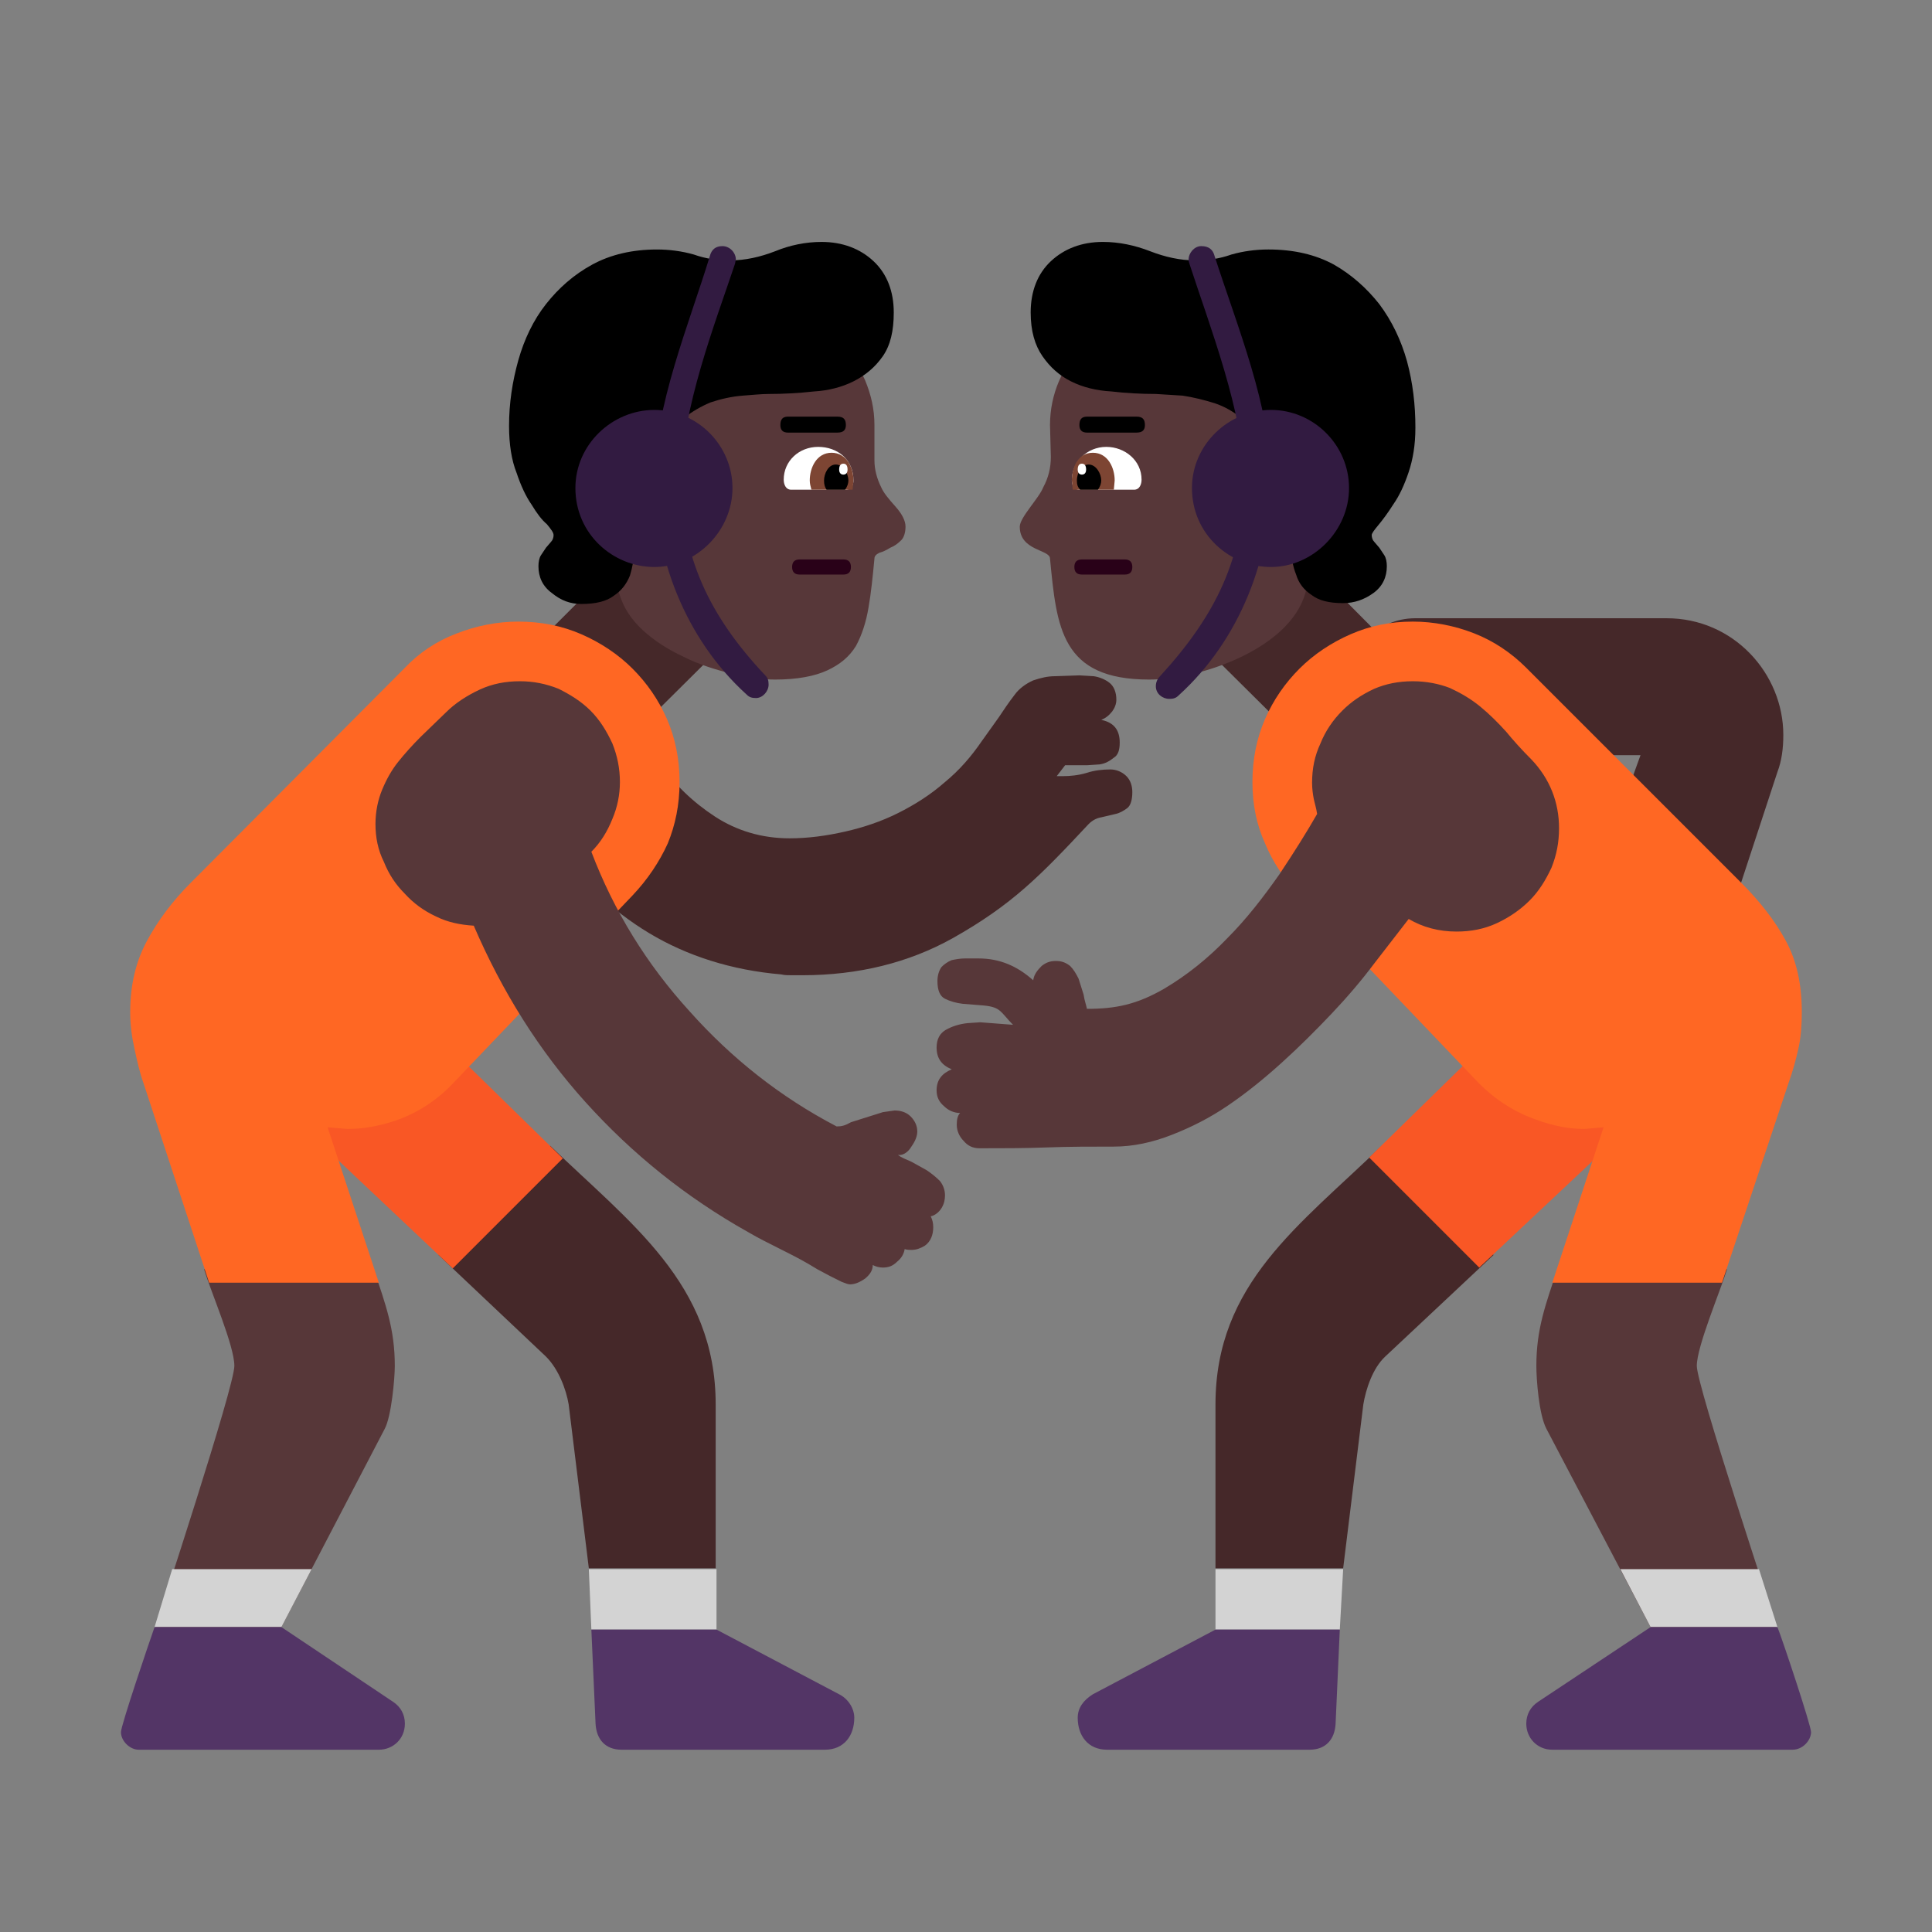 <svg version="1.1" xmlns="http://www.w3.org/2000/svg" viewBox="0 0 2300 2300"><rect x="0" y="0" width="2300" height="2300" fill="#808080" stroke="none"/><g transform="scale(1,-1) translate(-256, -1869)">
		<path d="M1820 969l-136 135 112 112 135-136-111-111 z M984 969l136 135-112 112-136-136 112-111 z" fill="#452829"/>
		<path d="M1624 1060c60 0 167 36 186 103l56 200c0 75-60 135-135 135l-89 0c-75 0-136-61-136-135l1-38c0-13-3-25-9-36-5-13-28-36-28-47 0-29 36-27 36-38 8-82 13-144 118-144 z M1179 1060c26 0 47 4 62 11 15 7 26 16 34 29 7 13 12 28 15 46 3 17 5 37 7 58 0 3 2 5 6 7 4 1 8 3 13 6 5 2 9 5 13 9 3 3 5 9 5 16 0 7-4 15-12 24-8 9-14 16-17 23-5 10-8 21-8 32l0 42c0 19-4 36-11 53-7 16-17 30-29 43-13 12-27 22-43 29-17 7-34 10-53 10l-88 0c-19 0-36-3-52-10-17-7-31-17-43-29-13-13-23-27-30-43-7-17-11-34-11-53l15-48c3-13 7-24 10-35l5-20c5-16 9-32 13-48 4-17 8-33 13-49 5-17 14-31 28-44 14-13 30-23 49-32 18-9 37-15 57-20 19-5 37-7 52-7 z" fill="#573739"/>
		<path d="M948 1150c-13 0-24 4-35 13-11 8-16 19-16 32 0 5 1 10 3 13l6 9 6 7c2 2 3 5 3 8 0 3-3 7-8 13-6 5-12 13-18 23-7 10-13 23-18 38-6 15-9 34-9 56 0 27 4 53 11 78 7 25 18 48 33 67 15 19 33 35 55 47 22 12 48 18 77 18 15 0 30-2 44-6 14-5 28-7 43-7 18 0 36 4 54 11 17 7 36 11 55 11 25 0 46-8 62-23 16-15 24-36 24-61 0-22-4-39-13-52-9-13-21-23-35-30-14-7-30-11-47-12-18-2-36-3-54-3-8 0-18-1-31-2-13-1-26-4-38-8-12-5-22-11-31-18-9-8-13-18-13-30l-6 0c-13 0-24-5-33-15-11-13-16-26-16-40 0-12 3-22 9-31l0-38c-1-13-3-24-6-34-4-10-10-18-19-24-9-7-22-10-39-10 z M1855 1151c13 0 25 4 36 12 11 8 16 19 16 32 0 5-1 10-3 13l-6 9-6 7c-2 2-3 5-3 8 0 2 3 6 8 12 5 6 11 14 18 25 7 10 13 23 18 38 5 15 8 32 8 53 0 27-3 53-10 79-7 25-18 48-33 68-15 19-33 35-54 47-22 12-48 18-78 18-15 0-30-2-44-6-14-5-28-7-43-7-18 0-36 4-54 11-18 7-37 11-56 11-25 0-46-8-62-23-16-15-24-36-24-61 0-22 5-39 14-52 9-13 20-23 34-30 14-7 30-11 48-12 17-2 35-3 53-3l32-2c13-2 25-5 38-9 12-4 22-10 31-17 9-8 13-18 13-30 3 1 6 1 9 1 4 0 7 0 11-2 6-3 12-8 17-14 5-6 10-12 13-19 3-7 5-14 5-20 0-5-1-10-2-15-2-5-4-11-7-16 0-13 0-25 1-38 0-13 2-24 6-34 3-10 9-18 18-24 9-7 21-10 38-10 z" fill="#000000"/>
		<path d="M1648 1037c5 0 8 1 11 4 74 67 110 165 110 256 0 87-40 183-67 267-2 8-7 12-16 12-8 0-15-8-15-16 0-3 1-4 1-5 24-74 65-179 65-257 0-92-33-161-100-234-3-3-5-7-5-12 0-9 8-15 16-15 z M1156 1038c8 0 15 8 15 16 0 5-1 8-4 11-67 71-100 142-100 233 0 83 41 188 64 257l1 5c0 8-7 16-16 16-8 0-13-4-15-12-24-79-66-179-66-266 0-91 36-189 110-256 3-3 6-4 11-4 z" fill="#321B41"/>
		<path d="M1769 1194c50 0 93 43 93 94 0 51-42 93-93 93-50 0-94-41-94-93 0-55 45-94 94-94 z M1035 1194c50 0 93 43 93 94 0 51-42 93-93 93-50 0-94-41-94-93 0-55 45-94 94-94 z" fill="#321B41"/>
		<path d="M1606 1286l-65 0c-7 0-9 6-9 11 0 22 18 40 41 40 22 0 42-16 42-39 0-5-2-12-9-12 z M1263 1286c7 0 9 6 9 11 0 25-19 40-42 40-23 0-41-17-41-39 0-5 2-12 9-12l65 0 z" fill="#FFFFFF"/>
		<path d="M1582 1286l-49 0-1 11c0 15 7 33 25 33 18 0 26-18 26-33l-1-11 z M1271 1286l1 11c0 15-8 33-26 33-18 0-26-18-26-33 0-4 1-7 2-11l49 0 z" fill="#7D4533"/>
		<path d="M1563 1286l-21 0c-3 3-4 6-4 11 0 8 5 19 14 19 9 0 15-11 15-19 0-3-1-7-4-11 z M1262 1286c3 4 4 8 4 11 0 8-6 19-15 19-9 0-14-11-14-19 0-5 1-8 3-11l22 0 z" fill="#000000"/>
		<path d="M1544 1304c3 0 5 2 5 6 0 5-2 7-5 7-3 0-5-2-5-7 0-4 2-6 5-6 z M1260 1304c3 0 5 2 5 6 0 5-2 7-5 7-3 0-5-2-5-7 0-4 2-6 5-6 z" fill="#FFFFFF"/>
		<path d="M1211 708c67 0 127 15 179 44 71 40 104 74 162 136 4 4 9 7 15 8l17 4c5 1 10 4 14 7 4 3 6 10 6 19 0 7-2 14-7 19-5 5-12 8-19 8-9 0-19-1-28-4-10-3-20-4-29-4l-7 0 10 13 26 0 15 1c7 1 12 4 17 8 5 3 7 9 7 18 0 15-7 24-22 27 5 2 9 5 13 10 3 4 5 9 5 14 0 9-3 16-8 20-5 4-12 7-19 8l-17 1-29-1c-9 0-17-2-26-5-9-4-17-10-22-17-7-9-13-18-19-27l-20-28c-13-19-27-35-44-49-17-15-36-27-56-37-20-10-41-17-63-22-22-5-44-8-66-8-33 0-63 9-89 26-26 17-48 38-67 65-5 6-9 12-12 19-3 8-6 15-12 21l-146-66c5-11 11-23 18-34 7-11 14-22 21-31 35-48 75-86 120-113 45-27 98-44 157-49 4-1 8-1 13-1l12 0 z M2231 695c37 0 65 22 76 57l65 198c5 13 7 28 7 44 0 73-59 139-139 139l-299 0c-47 0-80-39-80-82 0-44 35-81 80-81l268 0c-14-38-59-166-59-194 0-47 38-81 81-81 z" fill="#452829"/>
		<path d="M2377-87c-12 39-101 306-101 330 0 23 28 89 36 115l-202 0c-14-42-25-71-25-115 0-16 3-58 12-75l134-255 146 0 z M581-87l133 255c8 15 12 60 12 75 0 44-11 73-25 115l-202 0c8-27 36-91 36-115 0-25-88-292-100-330l146 0 z" fill="#573739"/>
		<path d="M1855 2l-152 0 0 195c0 144 100 213 198 308l133-130-129-121c-15-14-23-39-26-57l-24-195 z M1108 2l0 195c0 144-102 216-197 308l-133-130 128-121c15-15 24-39 27-57l24-195 151 0 z" fill="#452829"/>
		<path d="M1609 1354c7 0 10 3 10 9 0 7-3 10-10 10l-59 0c-6 0-9-3-9-10 0-6 3-9 9-9l59 0 z M1253 1354c7 0 10 3 10 9 0 7-3 10-10 10l-59 0c-6 0-9-3-9-10 0-6 3-9 9-9l59 0 z" fill="#000000"/>
		<path d="M2372-68l-151 0-36 69 165 0 22-69 z M1851-71l4 72-152 0 0-72 148 0 z M1109-71l0 72-152 0 3-72 149 0 z M591-68l36 69-166 0-21-69 151 0 z" fill="#D3D3D3"/>
		<path d="M1595 1185c6 0 9 3 9 9 0 6-3 9-9 9l-51 0c-6 0-9-3-9-9 0-6 3-9 9-9l51 0 z M1260 1185c6 0 9 3 9 9 0 6-3 9-9 9l-52 0c-6 0-9-3-9-9 0-6 3-9 9-9l52 0 z" fill="#290118"/>
		<path d="M2017 360l-131 131 228 223c19 19 41 28 68 28 50 0 96-42 96-96 0-27-10-51-29-68l-232-218 z M795 359l131 131-229 224c-19 19-41 28-68 28-54 0-95-44-95-96 0-25 10-49 29-68l232-219 z" fill="#F95725"/>
		<path d="M1815-214c19 0 30 12 31 31l5 112-148 0-146-77c-11-7-18-16-18-28 0-21 12-38 35-38l241 0 z M1238-214c23 0 35 17 35 38 0 12-8 23-18 28l-146 77-149 0 5-112c1-19 12-31 31-31l242 0 z M2390-214c12 0 22 11 22 21 0 8-34 110-40 125l-151 0-134-89c-9-6-14-15-14-26 0-17 13-31 31-31l286 0 z M707-214c17 0 31 13 31 31 0 11-5 20-14 26l-133 89-151 0c-6-17-40-117-40-125 0-11 11-21 21-21l286 0 z" fill="#533566"/>
		<path d="M2306 342l-202 0 61 185-23-2c-19 0-38 4-57 11-26 9-49 24-68 43l-214 224c-18 19-32 40-41 62-10 22-15 46-15 73 0 27 5 52 15 75 10 23 24 43 41 60 17 17 38 31 61 41 23 10 47 15 74 15 25 0 50-5 73-14 23-9 44-23 62-41l256-256c22-22 40-45 53-69 13-24 19-52 19-85 0-15-1-30-4-43-3-14-7-28-12-42l-79-237 z M707 342l-61 185 24-2c20 0 39 4 57 10 26 9 49 24 68 44l214 224c18 19 32 40 42 62 9 22 14 46 14 73 0 27-5 52-15 75-10 23-24 43-41 60-17 17-38 31-61 41-23 10-48 15-75 15-25 0-50-5-73-14-24-9-45-23-62-41l-255-256c-22-22-39-45-52-69-13-24-20-52-20-85 0-15 2-30 5-43 3-14 6-28 11-42l78-237 202 0 z" fill="#FF6723"/>
		<path d="M1422 502c27 0 53 0 80 1 27 1 53 1 80 1 23 0 46 5 69 14 23 9 45 20 67 35 22 15 43 32 64 51 21 19 40 38 59 58 19 20 36 40 51 60l41 53c17-10 36-15 57-15 17 0 33 3 48 10 15 7 28 16 39 27 11 11 19 24 26 39 6 15 9 30 9 47 0 31-11 59-33 82-11 11-21 22-30 33-10 11-20 21-31 30-11 9-23 16-36 22-13 5-28 8-44 8-17 0-32-3-46-9-15-7-27-15-38-26-11-11-20-24-26-39-7-15-10-30-10-47 0-7 1-14 2-19 1-5 3-11 4-18-12-21-27-45-45-72-19-27-39-53-62-76-23-24-48-44-75-60-33-19-58-24-92-24-1 5-3 10-4 17l-6 19c-3 6-6 11-10 15-5 4-10 6-17 6-7 0-12-2-17-6-5-5-9-10-10-17-19 17-40 26-65 26l-16 0c-6 0-11-1-16-2-5-2-9-5-12-8-3-4-5-10-5-17 0-11 3-18 9-21 6-3 13-5 21-6l25-2c21-2 20-8 35-23l-39 3-15-1c-10-1-19-4-26-8-7-4-11-11-11-21 0-13 6-21 18-26-12-5-18-13-18-25 0-8 3-14 9-19 5-5 12-8 19-8-3-3-4-8-4-14 0-7 3-14 8-19 5-6 11-9 19-9 z M1268 340c5 0 11 2 18 7 6 5 9 10 9 16 4-2 8-3 12-3 7 0 12 2 17 7 5 4 8 9 9 15 3-1 6-1 8-1 6 0 11 2 16 5 7 5 10 13 10 22 0 5-1 9-3 13 5 1 10 5 13 10 3 5 4 10 4 15 0 6-2 12-6 17-5 5-10 9-16 13l-18 10c-7 3-12 5-16 8l2 0c4 0 10 3 14 10 5 7 7 13 7 18 0 7-3 13-8 18-5 5-12 7-19 7l-14-2-38-12c-7-4-11-5-17-5-67 35-125 81-175 137-51 56-90 119-117 190 11 11 19 24 25 39 6 14 9 29 9 44 0 16-3 31-9 46-7 15-15 28-26 39-11 11-24 19-38 26-15 6-30 9-46 9-17 0-33-3-48-10-15-7-29-16-40-27l-30-29c-10-10-19-20-27-30-8-10-14-21-19-33-5-12-8-26-8-41 0-16 3-31 10-45 6-15 14-27 25-38 10-11 22-20 37-27 14-7 29-10 45-11 34-79 78-149 133-210 55-61 119-113 194-155 12-7 24-13 36-19 12-6 24-12 36-19l10-6 15-8 14-7c5-2 8-3 10-3 z" fill="#573739"/>
	</g></svg>
